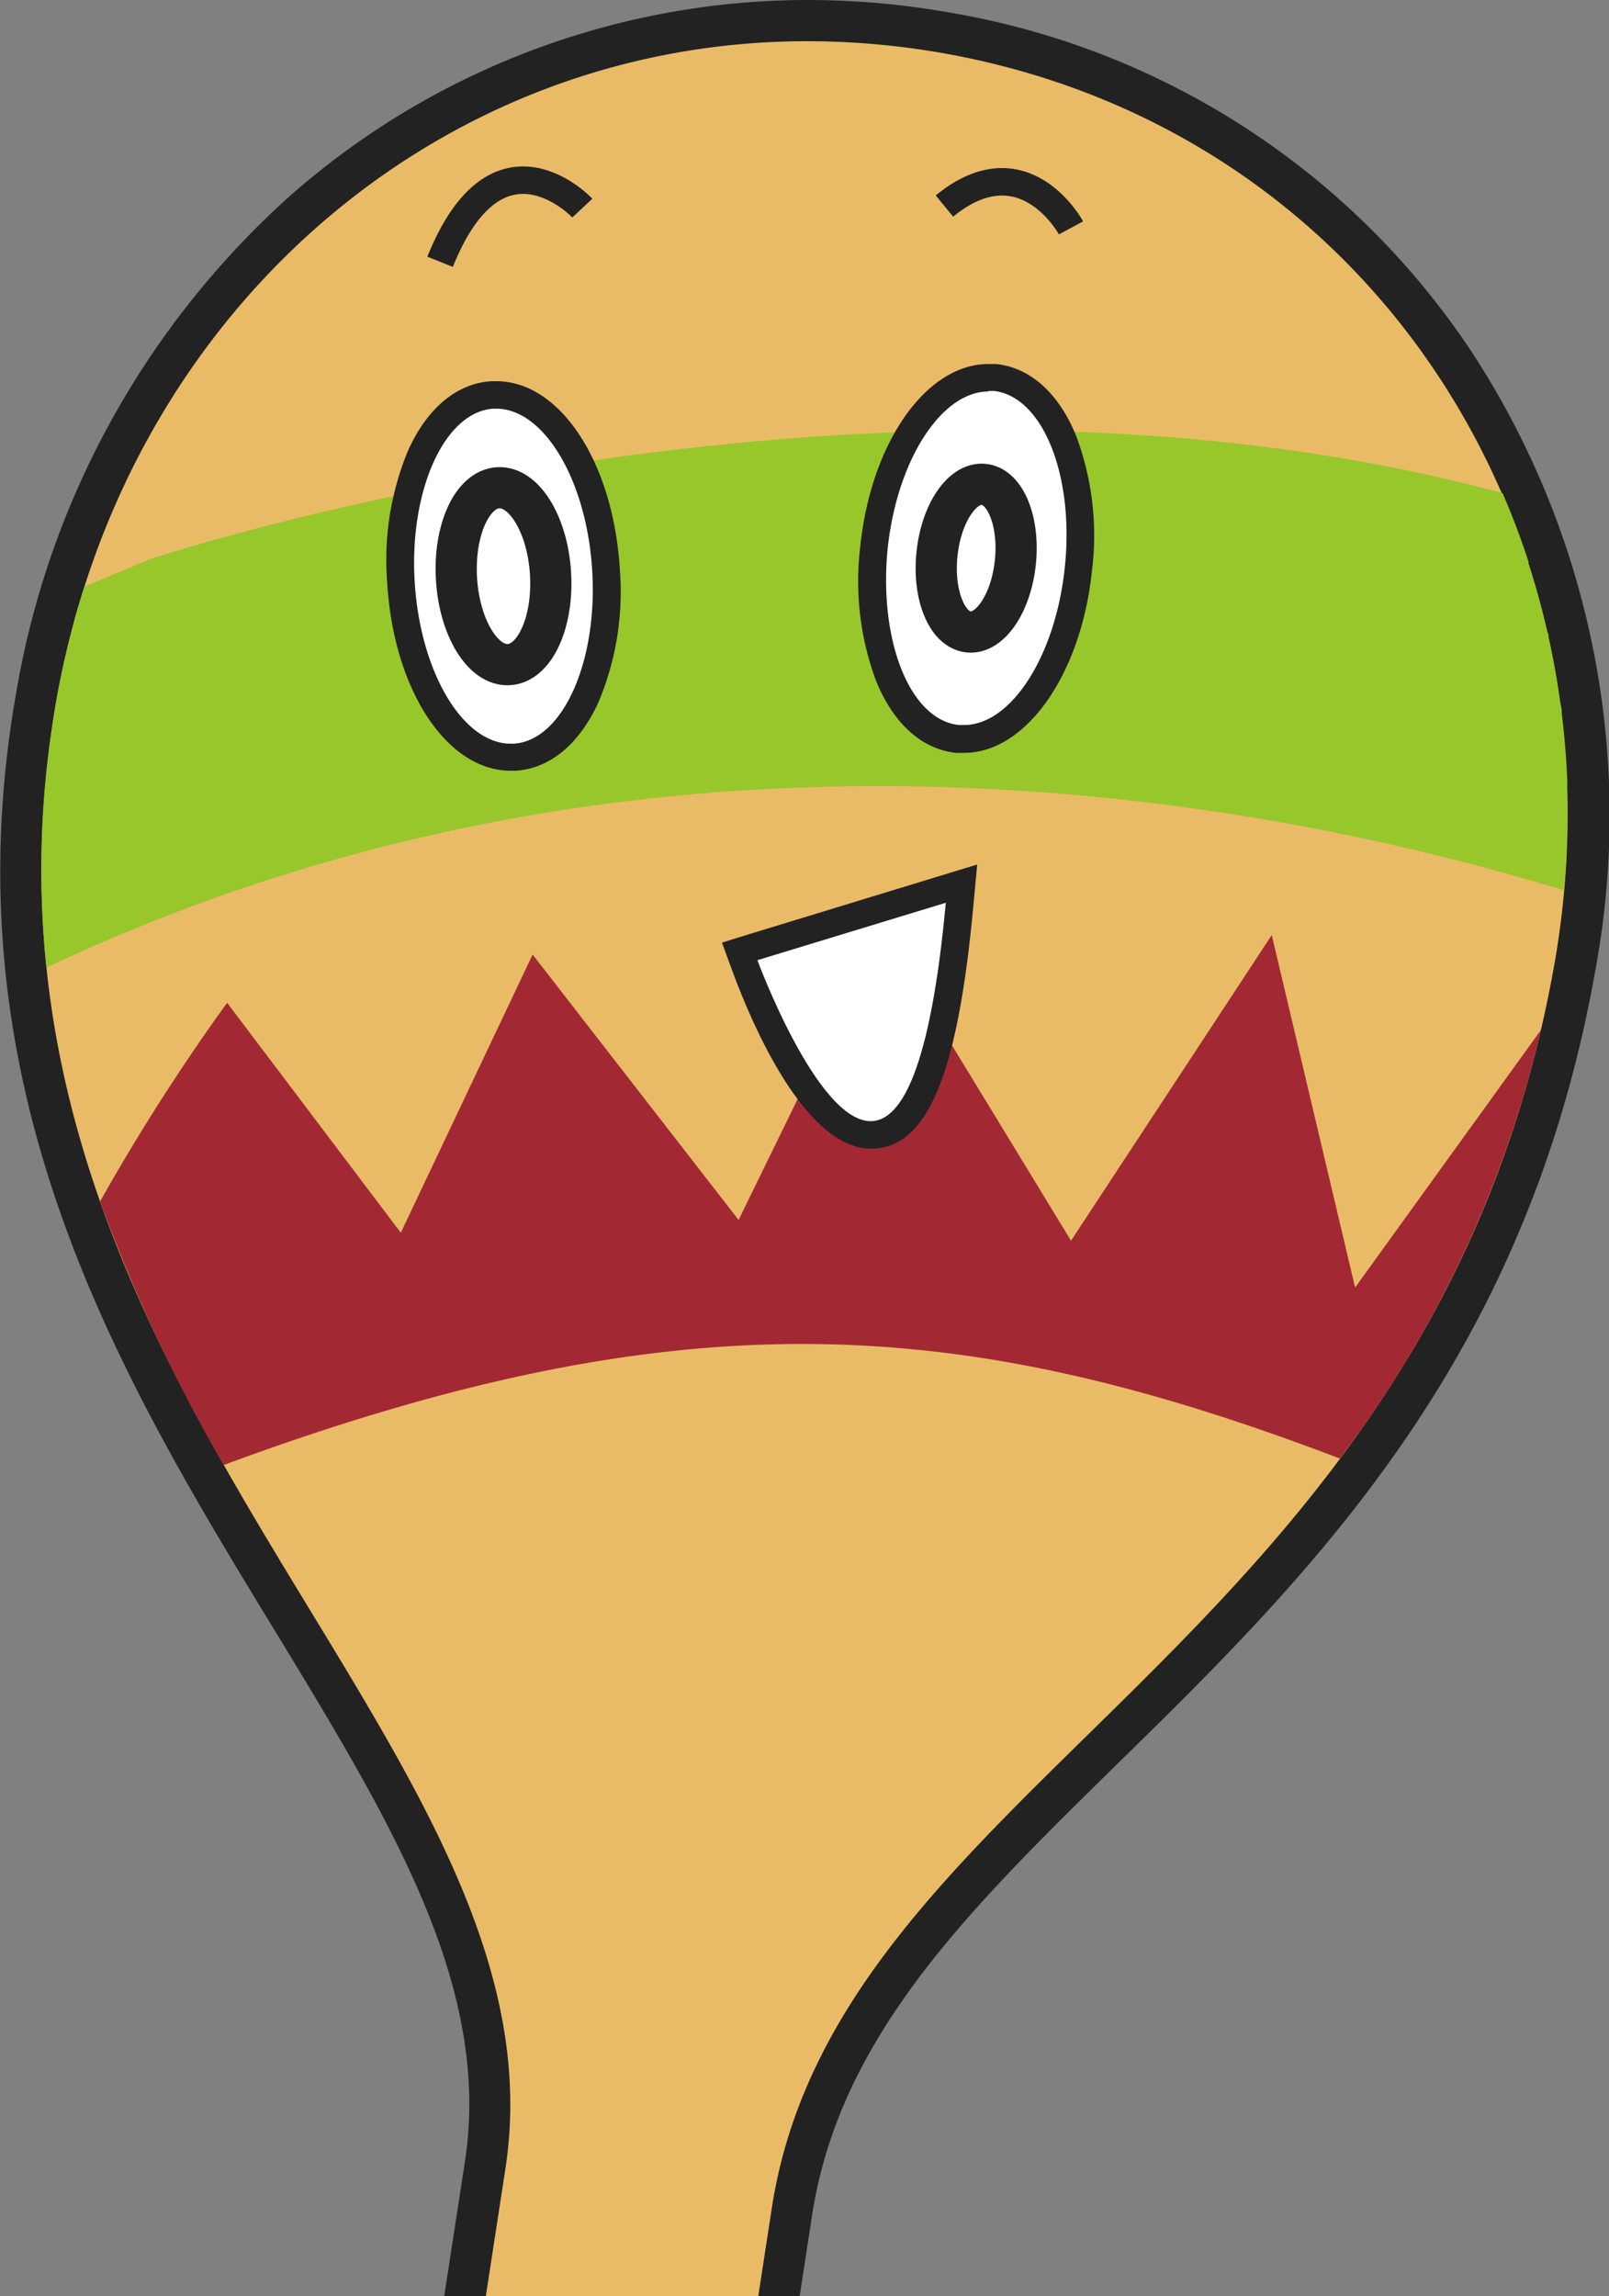 <svg xmlns="http://www.w3.org/2000/svg" viewBox="0 0 117.18 167.16"><rect x="0" y="0" width="117.18" height="167.16" fill="#808080" stroke="none"/><g id="레이어_2" data-name="레이어 2"><g id="레이어_1-2" data-name="레이어 1"><path d="M30.52,275.66a13,13,0,0,1-1.88-.14,14.28,14.28,0,0,1-9.82-6.9c-1.8-2.92-3.69-8-2.54-15.46.66-4.35,2.27-9.42,4.13-15.29,2.34-7.39,5-15.77,6.38-24.75l8.53-55.53c2-13.24-5.41-25.47-14-39.62C10.19,99.72-2.4,79,2.66,50.58,7.79,21.68,30.88,1.5,58.8,1.5A57.7,57.7,0,0,1,69,2.41C100.4,8,120.47,37.89,114.68,70.48c-5,28-20.64,43.38-34.46,56.93-11,10.78-20.48,20.09-22.56,33.61l-8.53,55.53c-1.38,9-1.36,17.77-1.34,25.52,0,6.16,0,11.48-.64,15.83-1.88,12.2-9.94,17.76-16.63,17.76Z" style="fill:#eabb67"/><path d="M58.8,3a57.41,57.41,0,0,1,9.93.88c31.28,5.56,50,35.05,44.47,66.33-8.83,49.74-52.2,59.18-57,90.59l-8.53,55.53c-2.48,16.14-.5,31.64-2,41.34-1.7,11.06-8.78,16.49-15.14,16.49a11.24,11.24,0,0,1-1.65-.12c-6.73-1-13-8.63-11.11-20.65,1.49-9.7,8-23.89,10.51-40l8.53-55.53c4.83-31.4-41.5-57.24-32.67-107C9.09,22.91,31.74,3,58.8,3m0-3A57.08,57.08,0,0,0,21.2,14.19a62.6,62.6,0,0,0-20,36.12c-5.16,29,7.59,50,18.84,68.44,8.46,13.9,15.77,25.91,13.82,38.61L25.31,212.9c-1.37,8.86-4,17.18-6.33,24.52-1.88,5.92-3.5,11-4.19,15.51-1.22,7.93.82,13.34,2.75,16.47A15.79,15.79,0,0,0,28.41,277a13.44,13.44,0,0,0,2.11.16c7.31,0,16.1-6,18.11-19,.68-4.47.67-9.84.66-16.06,0-7.7,0-16.42,1.32-25.29l8.53-55.53c2-13,11.33-22.17,22.13-32.77,14-13.71,29.82-29.25,34.89-57.74a61.69,61.69,0,0,0-8.88-45A57,57,0,0,0,69.25.93,59.61,59.61,0,0,0,58.8,0Z" style="fill:#222"/><path d="M98.69,93.73,92.62,68.07,78,90.32,64.15,67.6,53.79,88.81l-15-19.32L29.19,89.74,16.54,73A152.61,152.61,0,0,0,7.29,87.46a120.16,120.16,0,0,0,9,19.19c33.73-12.46,54-10.86,81.29-.47A82.63,82.63,0,0,0,112.21,75Z" style="fill:#a22934"/><path d="M3.38,70.44C47.12,49.8,90.81,57.78,113.91,64.82c0-.47.08-.93.11-1.39l.06-1c0-.47,0-.93.06-1.39,0-.64,0-1.28,0-1.91s0-1,0-1.45l0-.89c-.07-1.62-.2-3.23-.4-4.82,0-.22,0-.43-.08-.65-.23-1.66-.52-3.31-.88-4.93,0-.12,0-.24-.08-.36q-.58-2.53-1.38-5l0-.13q-.82-2.53-1.89-5C63,23.33,10.94,40.7,10.94,40.7l-4.79,2h0c-.22.67-.42,1.35-.61,2-.11.37-.2.75-.3,1.13s-.26,1-.38,1.51c-.07.31-.15.62-.22.93-.18.84-.36,1.68-.51,2.53s-.26,1.56-.37,2.33A69,69,0,0,0,3.38,70.44Z" style="fill:#98c72c"/><path d="M70.2,53.8l-.47,0c-4.17-.44-6.85-6.55-6.09-13.92.73-7.07,4.32-12.4,8.35-12.4l.46,0c4.17.43,6.85,6.54,6.09,13.91C77.81,48.47,74.22,53.8,70.2,53.8Z" style="fill:#fff"/><path d="M72,28.46l.36,0c3.56.37,5.89,6.11,5.19,12.82-.67,6.48-3.91,11.5-7.34,11.5l-.37,0C66.27,52.41,64,46.67,64.64,40c.67-6.48,3.91-11.5,7.35-11.5m0-2h0c-4.54,0-8.56,5.72-9.34,13.3a20.82,20.82,0,0,0,1.14,9.74c1.27,3.14,3.34,5,5.84,5.27l.57,0c4.53,0,8.55-5.72,9.33-13.3a20.69,20.69,0,0,0-1.14-9.74c-1.27-3.14-3.34-5-5.84-5.27l-.56,0Z" style="fill:#222"/><path d="M37.2,55.14c-4.12,0-7.56-5.47-8-12.74S31.67,29,35.86,28.76h.27c4.12,0,7.56,5.47,8,12.74a19.77,19.77,0,0,1-1.46,9.21c-1.24,2.73-3.09,4.31-5.2,4.44Z" style="fill:#fff"/><path d="M36.13,29.75c3.49,0,6.6,5.2,7,11.8S41,53.92,37.41,54.14H37.2c-3.49,0-6.6-5.2-7-11.8S32.34,30,35.92,29.75h.21m0-2H35.8c-2.51.15-4.66,1.93-6.06,5a20.75,20.75,0,0,0-1.54,9.69c.47,7.79,4.34,13.67,9,13.67h.34c2.5-.15,4.65-1.93,6.05-5a20.72,20.72,0,0,0,1.55-9.68c-.48-7.8-4.35-13.68-9-13.68Z" style="fill:#222"/><ellipse cx="71.09" cy="40.63" rx="5.4" ry="2.87" transform="translate(23.37 107.17) rotate(-84.1)" style="fill:#fff;stroke:#222;stroke-miterlimit:10;stroke-width:3px"/><ellipse cx="36.67" cy="41.95" rx="3.43" ry="6.45" transform="translate(-2.5 2.32) rotate(-3.51)" style="fill:#fff;stroke:#222;stroke-miterlimit:10;stroke-width:3px"/><path d="M63.41,82.62C59,82.62,55,72.31,54.23,70.24l-.37-1L70,64.33l-.14,1.48c-1.06,11.47-3.12,16.81-6.47,16.81Z" style="fill:#fff"/><path d="M68.88,65.72h0m0,0c-1.11,12.06-3.23,15.9-5.47,15.9-3.93,0-8.25-11.72-8.25-11.72l13.72-4.18m2.27-2.78-2.85.87L54.58,68l-2,.62.73,2c1.44,3.92,5.31,13,10.12,13,4.09,0,6.32-5.3,7.46-17.71l.28-3Zm-2.26.78Zm0,4h0Z" style="fill:#222"/><path d="M78,16.59S74.58,10.25,68.78,15" style="fill:none;stroke:#222;stroke-miterlimit:10;stroke-width:2px"/><path d="M42.41,15.15s-6.15-6.57-10.36,3.91" style="fill:none;stroke:#222;stroke-miterlimit:10;stroke-width:2px"/></g></g></svg>
